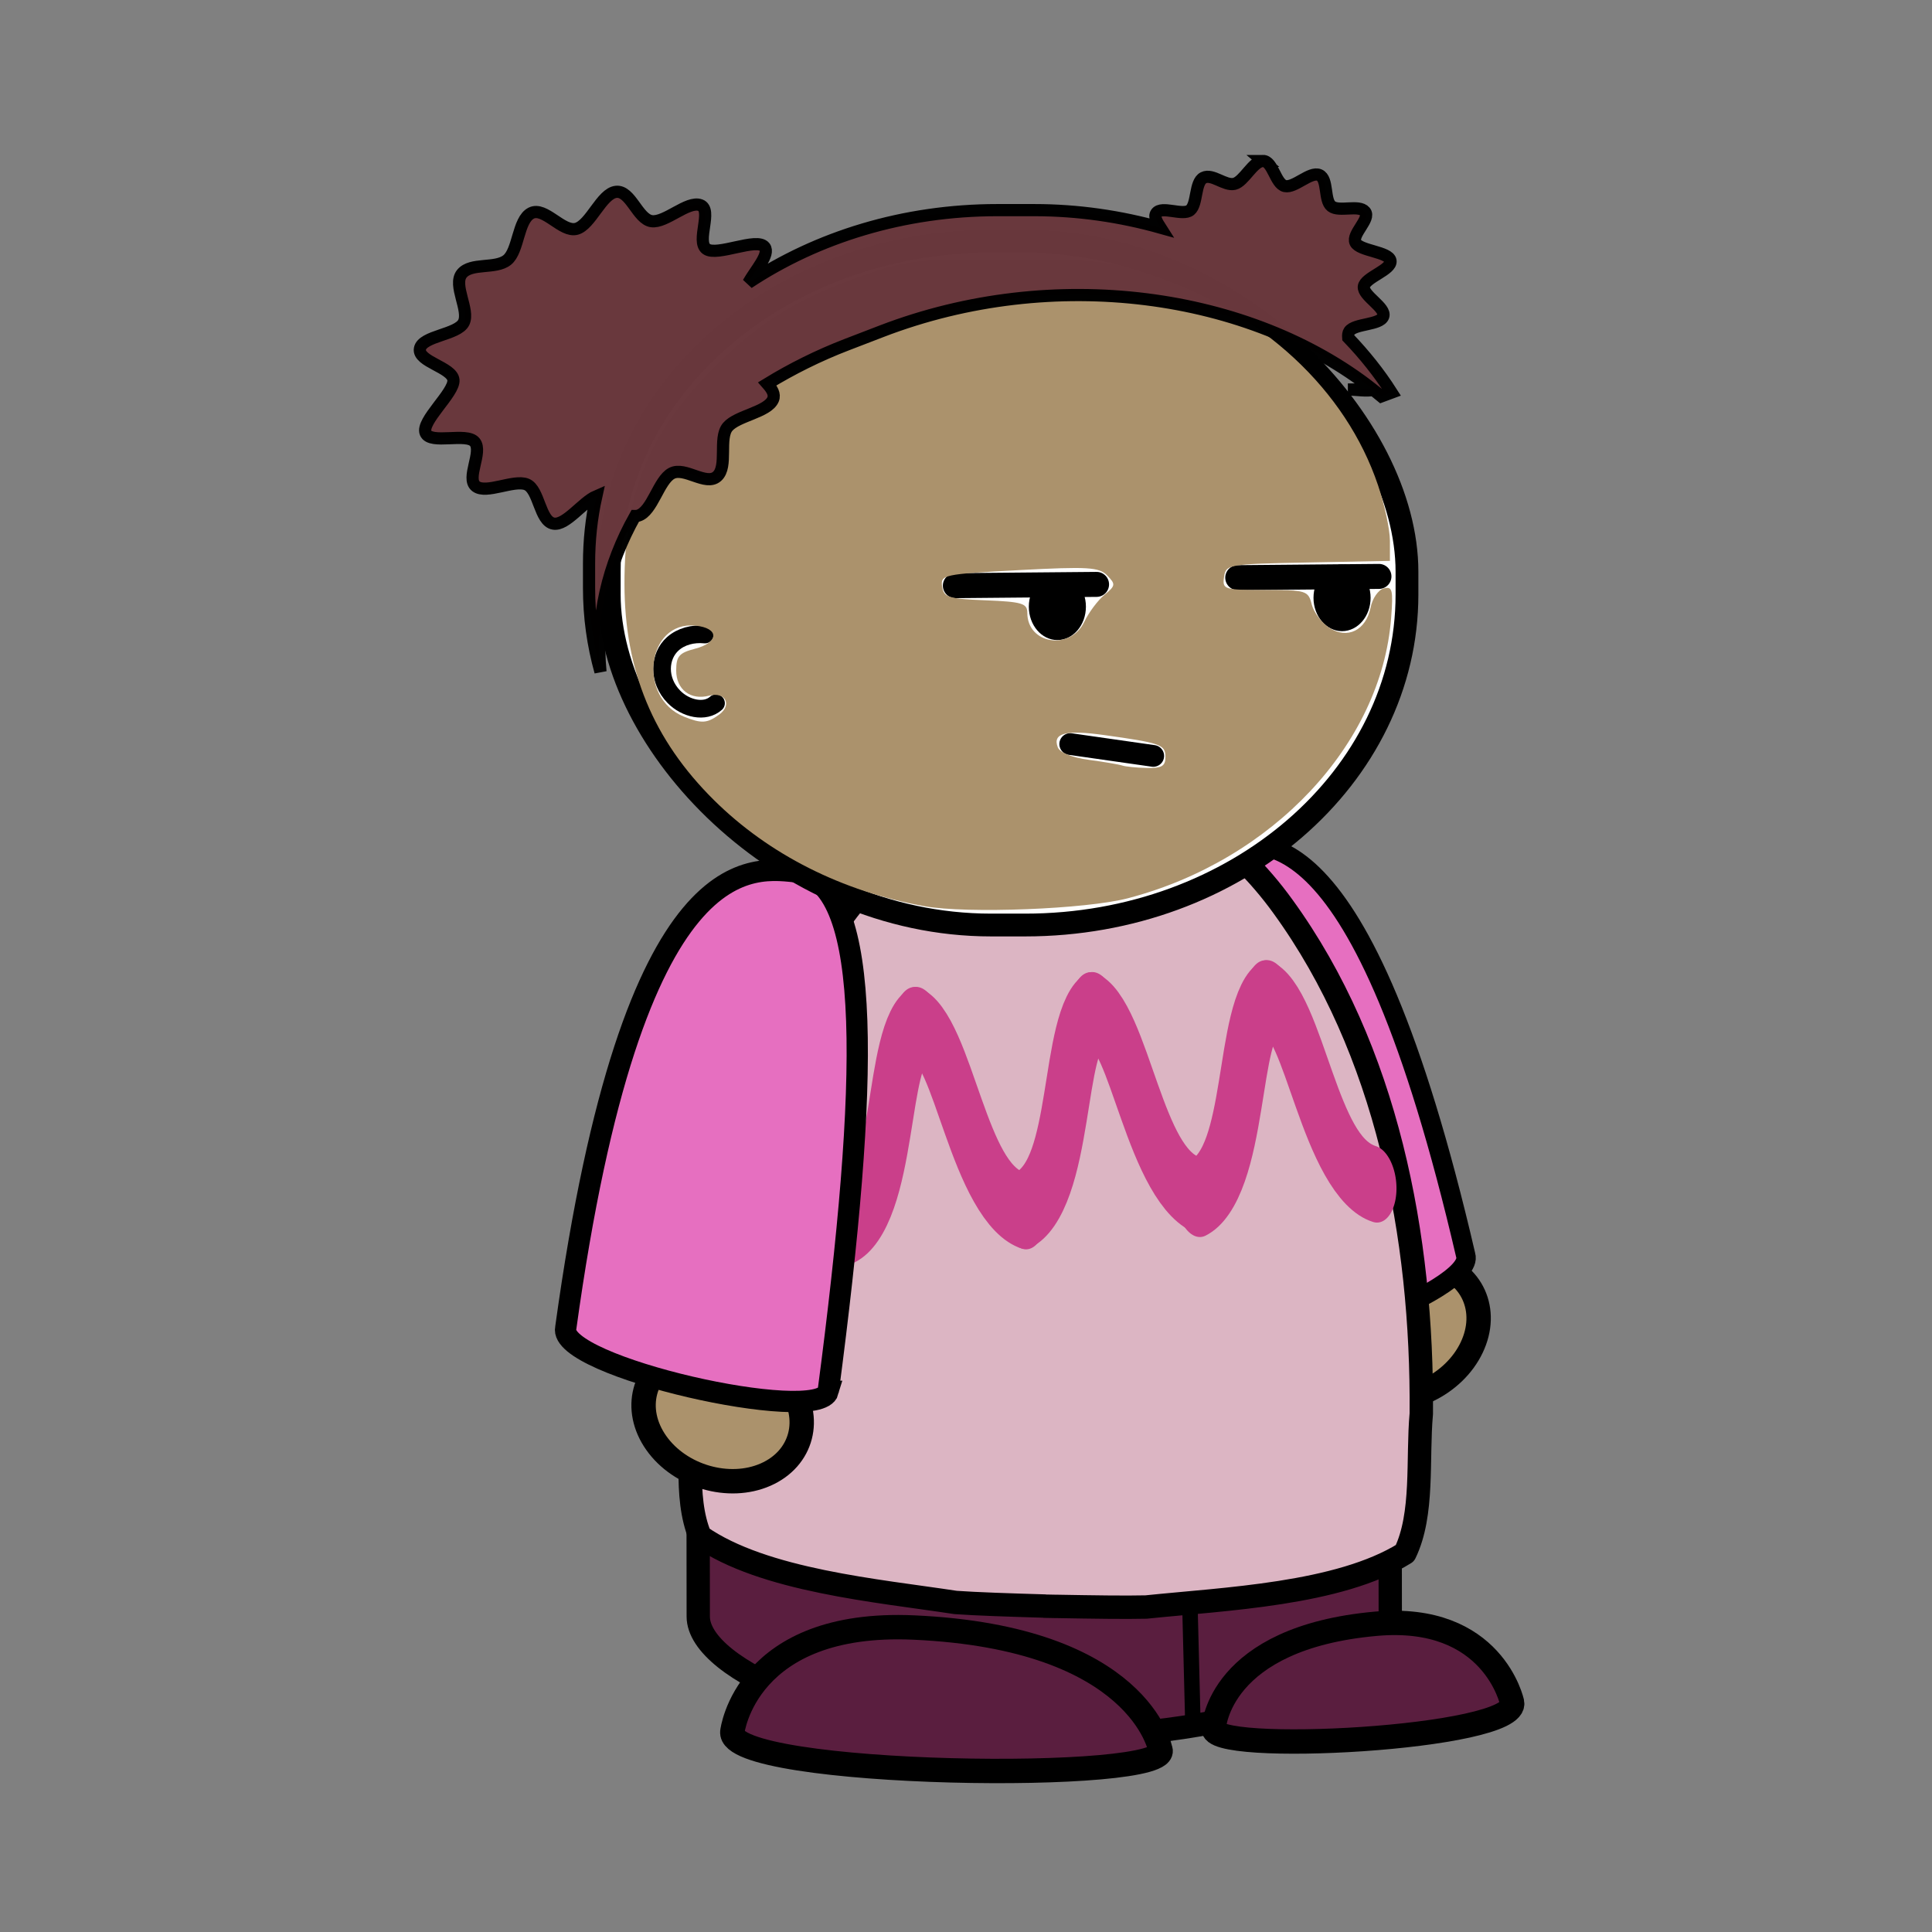 <svg:svg xmlns:dc="http://purl.org/dc/elements/1.1/" xmlns:ns1="http://sodipodi.sourceforge.net/DTD/sodipodi-0.dtd" xmlns:ns2="http://www.inkscape.org/namespaces/inkscape" xmlns:ns4="http://creativecommons.org/ns#" xmlns:rdf="http://www.w3.org/1999/02/22-rdf-syntax-ns#" xmlns:svg="http://www.w3.org/2000/svg" height="154.446" id="svg5223" version="1.1" viewBox="-33.076 -12.383 154.446 154.446" width="154.446" ns1:docname="mix-and-match-characters58.svg" ns2:version="0.91 r13725">
  <svg:rect x="-33.076" y="-12.383" width="154.446" height="154.446" fill="#808080" stroke="none"/>
  <svg:defs id="defs5225">
    <svg:filter id="filter4468" style="color-interpolation-filters:sRGB">
      <svg:feGaussianBlur id="feGaussianBlur4470" stdDeviation="0.189" />
    </svg:filter>
    <svg:filter id="filter4468-3" style="color-interpolation-filters:sRGB">
      <svg:feGaussianBlur id="feGaussianBlur4470-9" stdDeviation="0.189" />
    </svg:filter>
    <svg:filter id="filter4468-9" style="color-interpolation-filters:sRGB">
      <svg:feGaussianBlur id="feGaussianBlur4470-1" stdDeviation="0.189" />
    </svg:filter>
    <svg:filter id="filter4468-39" style="color-interpolation-filters:sRGB">
      <svg:feGaussianBlur id="feGaussianBlur4470-17" stdDeviation="0.189" />
    </svg:filter>
    <svg:filter id="filter4468-2" style="color-interpolation-filters:sRGB">
      <svg:feGaussianBlur id="feGaussianBlur4470-2" stdDeviation="0.189" />
    </svg:filter>
    <svg:filter id="filter4468-4" style="color-interpolation-filters:sRGB">
      <svg:feGaussianBlur id="feGaussianBlur4470-5" stdDeviation="0.189" />
    </svg:filter>
    <svg:filter id="filter4468-0" style="color-interpolation-filters:sRGB">
      <svg:feGaussianBlur id="feGaussianBlur4470-55" stdDeviation="0.189" />
    </svg:filter>
    <svg:filter id="filter4468-01" style="color-interpolation-filters:sRGB">
      <svg:feGaussianBlur id="feGaussianBlur4470-3" stdDeviation="0.189" />
    </svg:filter>
    <svg:filter id="filter4468-1" style="color-interpolation-filters:sRGB">
      <svg:feGaussianBlur id="feGaussianBlur4470-4" stdDeviation="0.189" />
    </svg:filter>
  </svg:defs>
  <ns1:namedview bordercolor="#666666" borderopacity="1.0" fit-margin-bottom="0" fit-margin-left="0" fit-margin-right="0" fit-margin-top="0" id="base" pagecolor="#ffffff" showgrid="false" ns2:current-layer="g4275" ns2:cx="-23.835288" ns2:cy="39.061972" ns2:document-units="px" ns2:pageopacity="0.0" ns2:pageshadow="2" ns2:window-height="1056" ns2:window-maximized="1" ns2:window-width="1855" ns2:window-x="1985" ns2:window-y="24" ns2:zoom="2.8" />
  <svg:g id="layer1" transform="translate(-162.196,-353.243)" ns2:groupmode="layer" ns2:label="Layer 1">
    <svg:g id="g4275" transform="translate(247.381,385.332)">
      <svg:path d="m -0.616,63.256 c -1.416,2.966 -5.082,4.743 -8.189,3.968 -3.106,-0.775 -4.477,-3.808 -3.06,-6.774 1.416,-2.966 5.082,-4.743 8.189,-3.968 3.106,0.775 4.477,3.808 3.06,6.774 z" id="path3954-8-5-3-0-1-4-1-0-3-1" style="fill:#ab926c;fill-rule:evenodd;stroke:#000000;stroke-width:1.949;stroke-linecap:round;stroke-linejoin:round" ns2:connector-curvature="0" />
      <svg:path d="m -18.998,62.768 c 0.934,2.477 18.8,-4.053 17.905,-6.899 -8.431,-36.31 -16.663,-33.124 -19.811,-32.42 -4.708,3.633 -3.32,16.166 1.906,39.318 z" id="path4553-8-2-8-8-9-0-6-6" style="fill:#e66fc0;stroke:#000000;stroke-width:1.553" ns2:connector-curvature="0" />
      <svg:rect height="34.978" id="rect3252-6-7-2-7-1-6-3-5-6-0" rx="27.185" ry="9.626" style="fill:#5a1e3f;fill-rule:evenodd;stroke:#000000;stroke-width:1.863;stroke-linecap:round;stroke-linejoin:round" transform="matrix(1,-7.6208e-5,0.001,1,0,0)" width="55.321" x="-62.527" y="59.399" />
      <svg:path d="m -22.917,92.587 -0.282,-11.098" id="path3928-9-81-8-0-49-3-5-5-8" style="fill:#ffffff;stroke:#000000;stroke-width:1.236;stroke-linecap:round;stroke-linejoin:round" ns2:connector-curvature="0" />
      <svg:path d="m -32.161,17.738 c -0.097,0 -0.194,8.7e-4 -0.29,0 -0.055,0 -0.11,-0.009 -0.164,-0.009 -0.084,0 -0.171,-0.009 -0.256,-0.009 l 0,0.022 c -6.485,0.227 -12.601,4.265 -16.769,9.448 -8.933,11.034 -12.638,25.758 -13.33,39.956 0.123,3.649 -0.662,8.006 0.675,11.2 5.087,3.546 14.213,4.336 20.422,5.284 1.652,0.119 4.278,0.204 7.129,0.289 l 0,0.009 c 0.299,0.009 0.584,0.009 0.879,0.017 0.029,0 0.057,8.7e-4 0.087,0 2.852,0.051 5.48,0.091 7.136,0.051 6.254,-0.652 15.412,-1.007 20.693,-4.305 1.516,-3.125 0.979,-7.514 1.308,-11.152 0.112,-14.211 -2.755,-29.092 -11.052,-40.536 -3.87,-5.374 -9.749,-9.698 -16.213,-10.233 l 0,-0.032 c -0.085,0 -0.171,-0.009 -0.256,-0.009 z" id="path3932-5-3-3-6-1-5-5-0-2-2" style="fill:#dcb5c3;fill-rule:evenodd;stroke:#000000;stroke-width:1.87;stroke-linecap:round;stroke-linejoin:round" ns2:connector-curvature="0" />
      <svg:path d="m 2.613,91.618 c 0,0 -1.505,-7.122 -10.876,-6.286 -12.605,1.124 -12.965,8.301 -12.965,8.301 -0.739,2.223 24.47,0.896 23.841,-2.015 z" id="path4010-7-3-7-4-8-5-4-5-9-7" style="fill:#5a1e3f;stroke:#000000;stroke-width:1.949" ns2:connector-curvature="0" />
      <svg:path d="m -65.8,70.876 c 1.895,2.686 5.808,3.82 8.74,2.534 2.932,-1.286 3.772,-4.507 1.877,-7.193 -1.895,-2.686 -5.808,-3.82 -8.74,-2.534 -2.932,1.286 -3.772,4.507 -1.877,7.193 z" id="path3954-8-5-7-3-4-8-9-1-7" style="fill:#ab926c;fill-rule:evenodd;stroke:#000000;stroke-width:1.949;stroke-linecap:round;stroke-linejoin:round" ns2:connector-curvature="0" />
      <svg:g id="g4879" style="fill:none;stroke:#ca3f8a;stroke-width:39.402;stroke-linecap:round;stroke-linejoin:bevel" transform="matrix(0.936,0,0,0.897,-523.312,-408.206)">
        <svg:g id="g8444-11-0" transform="matrix(0.094,-0.008,0.015,0.174,519.53,67.262)">
          <svg:path d="m -560.32,2545.7 c 48.727,-11.127 48.922,-90.633 81.178,-98.636" id="path8424-98-7" ns2:connector-curvature="0" />
          <svg:path d="m -399.41,2545.7 c -48.727,-11.127 -48.922,-90.633 -81.178,-98.636" id="path8424-7-9-2" ns2:connector-curvature="0" />
        </svg:g>
        <svg:g id="g8444-1-0-4" transform="matrix(0.094,-0.008,0.015,0.174,534.58,65.94)">
          <svg:path d="m -560.32,2545.7 c 48.727,-11.127 48.922,-90.633 81.178,-98.636" id="path8424-9-6-6" ns2:connector-curvature="0" />
          <svg:path d="m -399.41,2545.7 c -48.727,-11.127 -48.922,-90.633 -81.178,-98.636" id="path8424-7-6-9-9" ns2:connector-curvature="0" />
        </svg:g>
        <svg:g id="g8444-7-1-8" transform="matrix(0.094,-0.008,0.015,0.174,549.5,64.878)">
          <svg:path d="m -560.32,2545.7 c 48.727,-11.127 48.922,-90.633 81.178,-98.636" id="path8424-97-1-0" ns2:connector-curvature="0" />
          <svg:path d="m -399.41,2545.7 c -48.727,-11.127 -48.922,-90.633 -81.178,-98.636" id="path8424-7-2-5-4" ns2:connector-curvature="0" />
        </svg:g>
      </svg:g>
      <svg:path d="m -52.051,66.752 c -0.774,2.713 -21.671,-1.966 -20.984,-5.062 5.403,-39.133 15.053,-36.792 18.683,-36.435 5.869,1.27 5.576,16.563 2.3,41.497 z" id="path4553-7-9-8-3-7-1-7" style="fill:#e66fc0;stroke:#000000;stroke-width:1.7" ns2:connector-curvature="0" />
      <svg:path d="m -59.716,93.959 c 0,0 1.058,-8.929 14.506,-8.325 18.091,0.812 19.695,9.723 19.695,9.723 1.388,2.731 -34.653,2.251 -34.201,-1.398 z" id="path4010-1-9-2-6-6-6-8-1-7-3-0" style="fill:#5a1e3f;stroke:#000000;stroke-width:1.949" ns2:connector-curvature="0" />
      <svg:g id="g5755" transform="matrix(0.911,0,0,0.911,-81.051,-460.108)">
        <svg:rect height="60" id="rect4240-5-1-0-4-6" rx="33.5" ry="29" style="fill:#ffffff;fill-rule:evenodd;stroke:#000000;stroke-width:2;stroke-linecap:round;stroke-linejoin:bevel" width="70" x="12.618" y="477.413" />
        <svg:path d="m 79.425,508.699 c 0,1.617 -1.122,2.928 -2.505,2.928 -1.384,0 -2.505,-1.311 -2.505,-2.928 0,-1.617 1.122,-2.928 2.505,-2.928 1.384,0 2.505,1.311 2.505,2.928 z" id="path3781-5-5-2-9-8-5-5-0" style="fill-rule:evenodd" ns2:connector-curvature="0" />
        <svg:path d="m 54.445,509.479 c 0,1.617 -1.122,2.928 -2.505,2.928 -1.384,0 -2.505,-1.311 -2.505,-2.928 0,-1.617 1.122,-2.928 2.505,-2.928 1.384,0 2.505,1.311 2.505,2.928 z" id="path3781-5-5-9-9-0-9-4-0-5" style="fill-rule:evenodd" ns2:connector-curvature="0" />
        <svg:path d="m 42.988,507.633 12.39,-0.111" id="path4438-6-3-3-9-8" style="fill:none;stroke:#000000;stroke-width:2.194;stroke-linecap:round;stroke-linejoin:round" ns2:connector-curvature="0" />
        <svg:path d="m 67.768,506.933 12.39,-0.111" id="path4438-6-6-0-4-6-9" style="fill:none;stroke:#000000;stroke-width:2.194;stroke-linecap:round;stroke-linejoin:round" ns2:connector-curvature="0" />
        <svg:path d="m 53.068,521.533 7.285,1.041" id="path4909-9-3-6" style="fill:none;stroke:#000000;stroke-width:1.908;stroke-linecap:round;stroke-linejoin:round" ns2:connector-curvature="0" />
        <svg:path d="m 21.986,517.949 c -0.961,0.87 -2.66,0.496 -3.698,-0.564 -1.43,-1.46 -1.313,-3.573 -0.082,-4.66 0.717,-0.633 1.742,-0.908 2.805,-0.804" id="path4494-63-0-5-8-1-1-1-1" style="fill:none;stroke:#000000;stroke-width:1.551;stroke-linecap:round;stroke-linejoin:round" ns2:connector-curvature="0" />
        <svg:path d="m -241.708,209.355 c -7.213,-1.289 -13.647,-4.534 -18.47,-9.314 -5.325,-5.278 -7.839,-11.351 -7.849,-18.96 -0.011,-8.042 2.126,-13.226 7.814,-18.953 4.019,-4.047 7.315,-6.085 13.141,-8.128 3.824,-1.341 4.501,-1.416 12.627,-1.405 7.952,0.011 8.886,0.111 12.638,1.365 9.738,3.254 17.079,10.064 19.911,18.471 0.571,1.696 1.039,3.88 1.039,4.853 l 0,1.77 -7.197,0.14 c -7.031,0.137 -7.201,0.166 -7.359,1.277 -0.155,1.091 -0.012,1.136 3.607,1.136 3.593,0 3.783,0.058 4.084,1.256 0.173,0.691 0.865,1.616 1.536,2.056 1.591,1.042 3.23,0.239 3.634,-1.78 0.159,-0.794 0.678,-1.545 1.154,-1.669 0.759,-0.199 0.838,0.121 0.646,2.607 -0.858,11.082 -10.41,21.252 -23.086,24.579 -3.663,0.961 -14.114,1.371 -17.869,0.7 z m 21.152,-13.092 c 0,-1.088 -0.404,-1.232 -5.41,-1.929 -3.36,-0.468 -4.512,-0.161 -4.037,1.076 0.181,0.472 1.244,0.901 2.725,1.101 1.336,0.18 2.656,0.405 2.934,0.501 0.278,0.095 1.244,0.191 2.147,0.213 1.313,0.032 1.641,-0.16 1.641,-0.961 z m -39.163,-3.721 c 1.168,-0.854 0.546,-2.034 -0.877,-1.662 -1.631,0.427 -2.892,-0.535 -2.892,-2.206 0,-1.249 0.259,-1.55 1.641,-1.908 2.139,-0.554 2.157,-1.826 0.03,-2.032 -4.271,-0.413 -5.103,6.328 -0.986,7.989 1.536,0.62 2.028,0.591 3.083,-0.18 z m 32.042,-8.142 c 0.394,-0.825 1.191,-1.89 1.772,-2.367 0.975,-0.801 0.993,-0.931 0.236,-1.701 -0.72,-0.733 -1.661,-0.79 -7.728,-0.468 -6.646,0.352 -6.903,0.407 -6.756,1.433 0.137,0.957 0.528,1.082 3.814,1.215 3.198,0.13 3.662,0.269 3.662,1.1 0,2.753 3.779,3.348 5.001,0.787 z" id="path5369" style="fill:#ab926c;fill-opacity:1" transform="translate(281.979,326.406)" ns2:connector-curvature="0" />
      </svg:g>
      <svg:path d="m -17.3,-31.602 c -0.798,0.009 -1.514,1.646 -2.284,1.827 -0.77,0.181 -1.762,-0.843 -2.467,-0.487 -0.705,0.355 -0.479,2.102 -1.066,2.588 -0.587,0.486 -2.288,-0.379 -2.71,0.244 -0.202,0.298 0.052,0.713 0.335,1.157 -3.187,-0.895 -6.57,-1.401 -10.11,-1.401 l -2.923,0 c -7.5,0 -14.416,2.163 -19.916,5.816 0.583,-1.03 1.74,-2.293 1.309,-2.862 -0.607,-0.803 -3.815,0.768 -4.659,0.152 -0.844,-0.616 0.521,-3.13 -0.487,-3.502 -1.008,-0.372 -2.784,1.44 -3.898,1.279 -1.114,-0.161 -1.667,-2.469 -2.832,-2.345 -1.165,0.125 -2.029,2.639 -3.167,2.954 -1.138,0.315 -2.554,-1.799 -3.624,-1.249 -1.07,0.551 -0.993,3.001 -1.919,3.746 -0.926,0.745 -2.893,0.185 -3.624,1.096 -0.731,0.911 0.644,2.908 0.152,3.898 -0.492,0.99 -3.316,1.058 -3.502,2.101 -0.186,1.043 2.591,1.476 2.68,2.497 0.089,1.021 -2.616,3.289 -2.223,4.233 0.393,0.944 3.281,-0.066 3.928,0.731 0.648,0.797 -0.724,2.894 0.091,3.532 0.816,0.638 3.037,-0.56 4.05,-0.152 1.013,0.407 1.047,2.956 2.162,3.137 0.997,0.161 2.323,-1.725 3.411,-2.193 -0.388,1.747 -0.579,3.542 -0.579,5.39 l 0,1.949 c 0,2.316 0.312,4.548 0.914,6.699 -0.417,-4.268 0.564,-8.537 2.771,-12.455 0.003,0 0.028,0.009 0.03,0 0.067,0 0.143,-0.009 0.213,-0.03 1.131,-0.326 1.631,-2.829 2.68,-3.38 1.049,-0.551 2.735,1.032 3.624,0.244 0.889,-0.788 0.093,-3.06 0.853,-3.959 0.759,-0.898 3.19,-1.17 3.624,-2.193 0.176,-0.415 -0.089,-0.831 -0.457,-1.249 1.938,-1.184 4.061,-2.251 6.364,-3.137 l 2.771,-1.066 c 13.765,-5.291 29.473,-3.085 39.283,4.659 l -2.01,0 c 0.673,0 1.469,0.152 2.04,0.03 0.212,0.168 0.433,0.344 0.639,0.518 l 0.822,-0.305 c -0.995,-1.561 -2.166,-3.023 -3.472,-4.385 -0.016,-0.202 -0.005,-0.377 0.091,-0.518 0.431,-0.624 2.463,-0.484 2.71,-1.188 0.247,-0.703 -1.635,-1.641 -1.553,-2.375 0.082,-0.735 2.25,-1.342 2.132,-2.071 -0.119,-0.729 -2.487,-0.777 -2.802,-1.462 -0.315,-0.684 1.246,-1.888 0.761,-2.467 -0.485,-0.579 -2.069,0.049 -2.68,-0.426 -0.61,-0.475 -0.248,-2.192 -0.974,-2.497 -0.726,-0.305 -1.973,1.054 -2.741,0.883 -0.767,-0.171 -0.968,-2.016 -1.766,-2.01 z" id="path5157-4" style="opacity:0.99;fill:#69383d;fill-rule:evenodd;stroke:#000000;stroke-width:0.974" ns2:connector-curvature="0" />
    </svg:g>
  </svg:g>
</svg:svg>